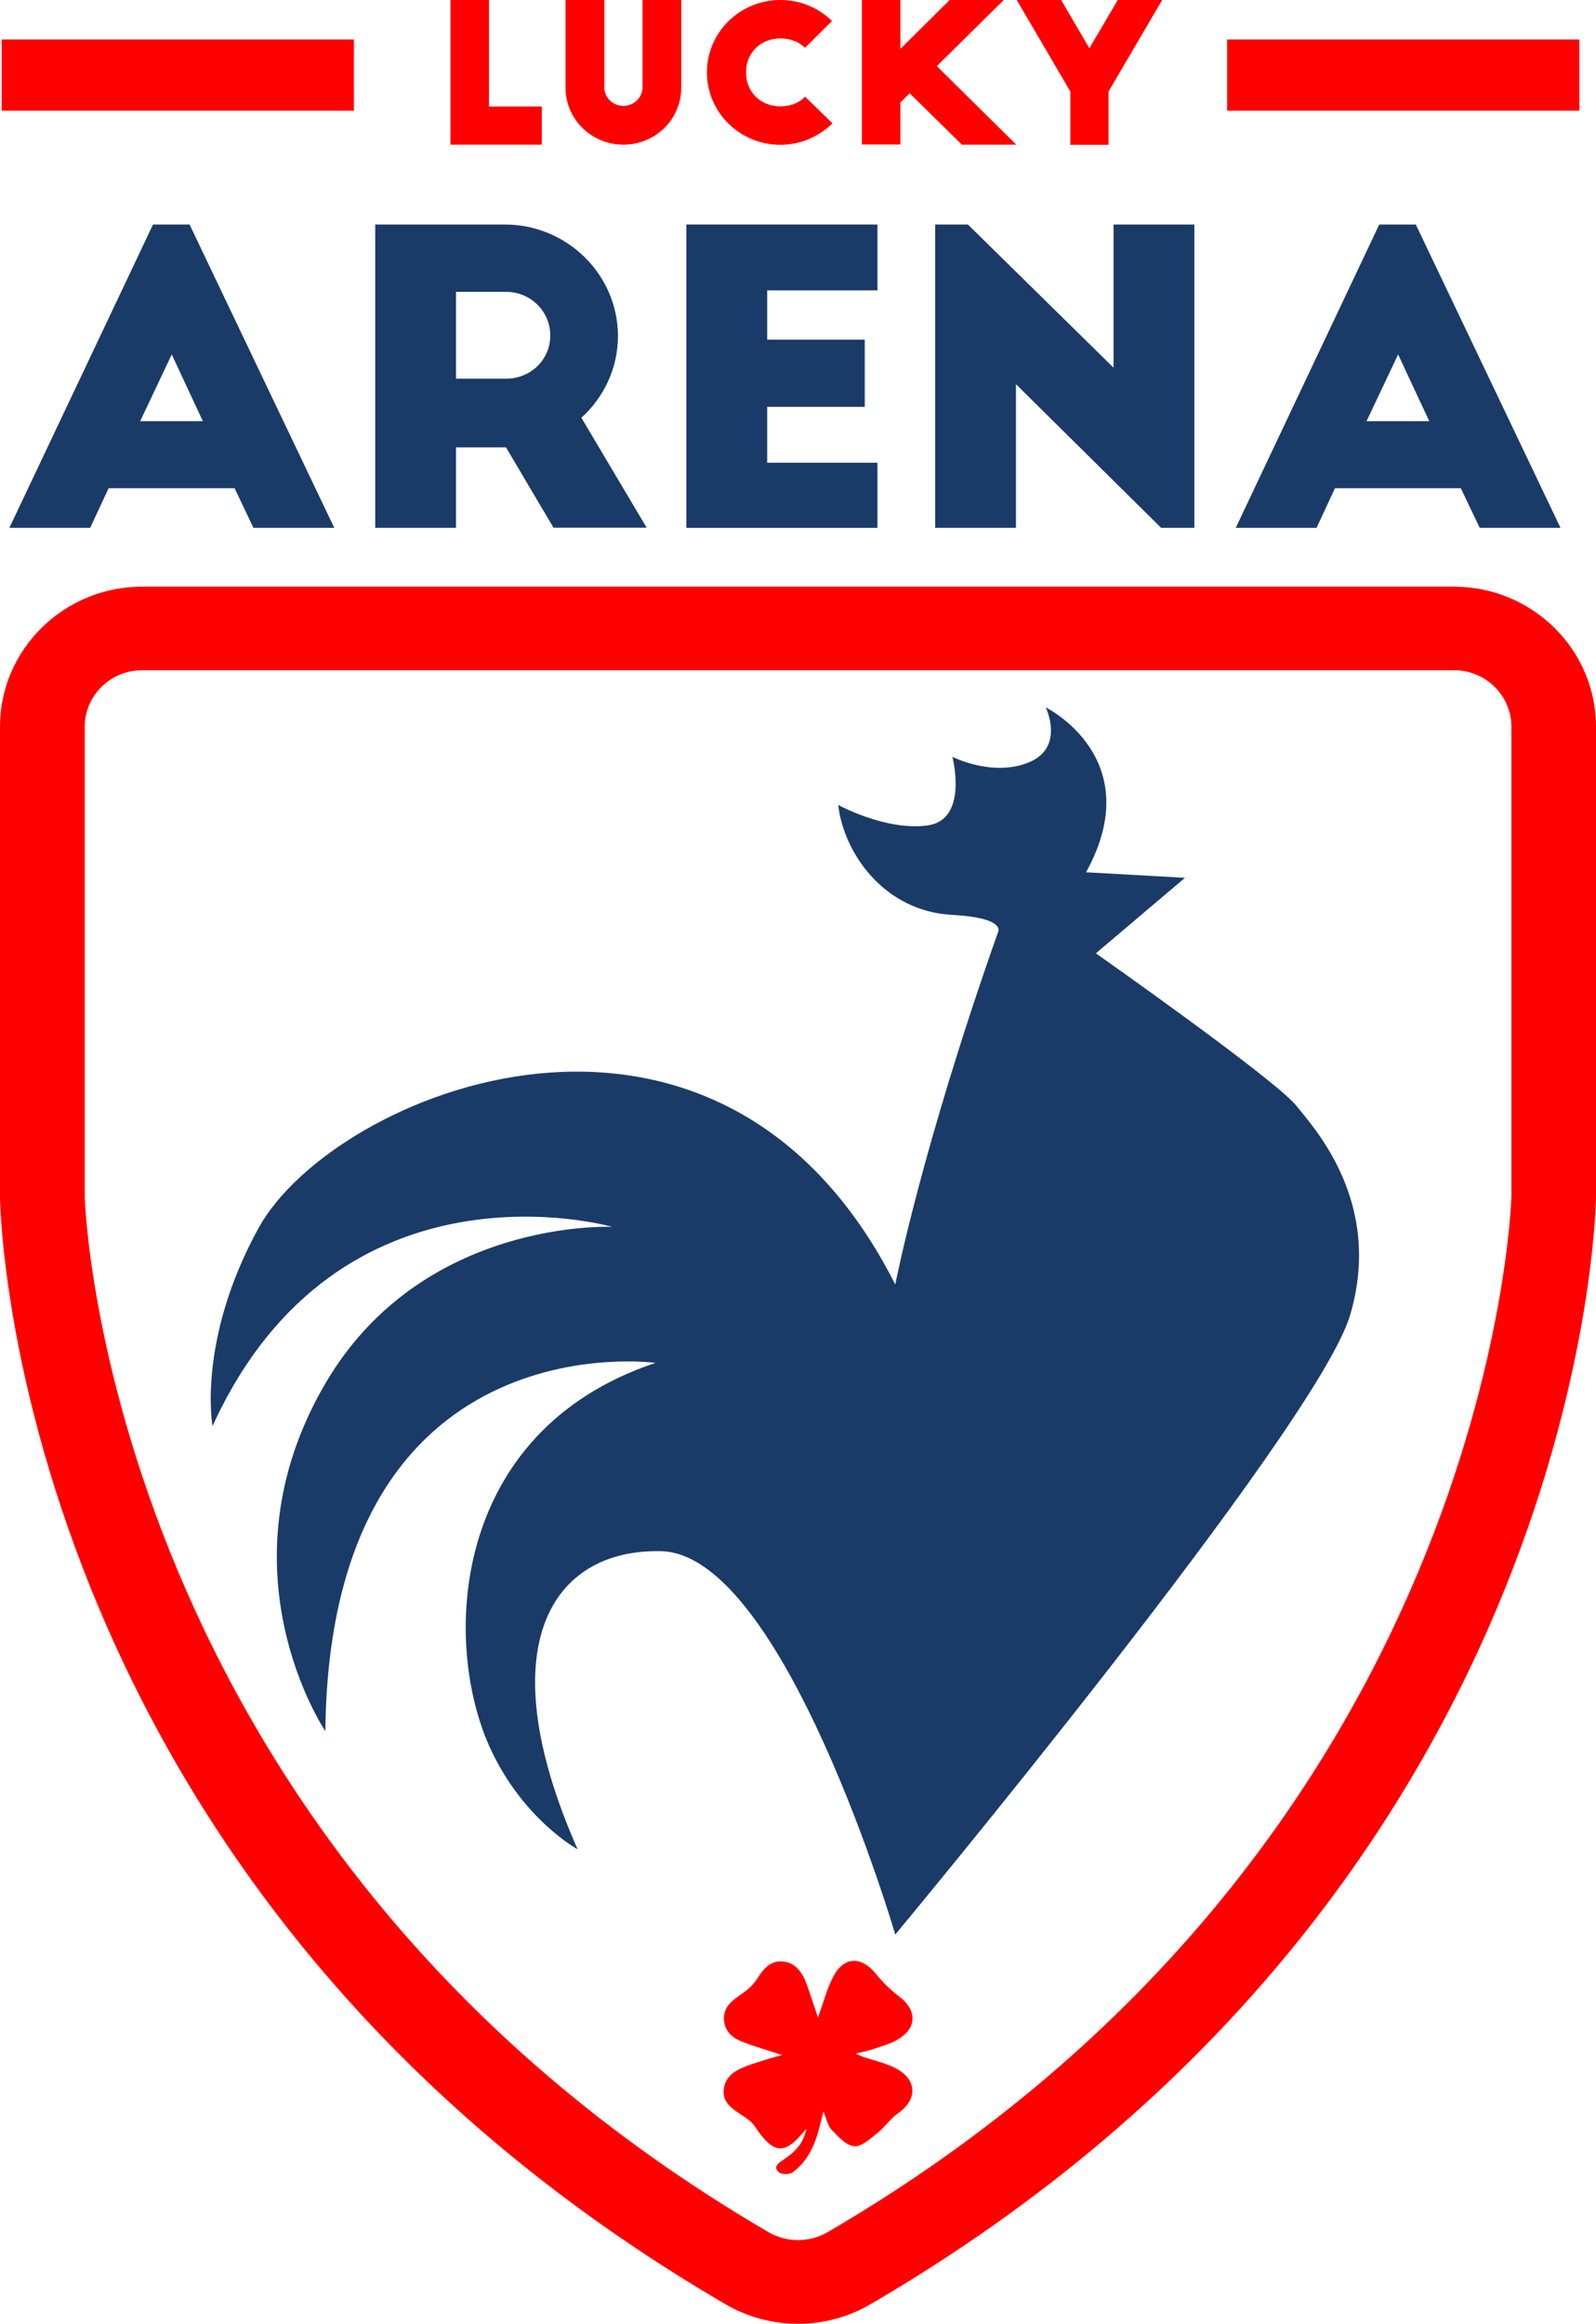 <svg width="136" height="198" viewBox="0 0 136 198" fill="none" xmlns="http://www.w3.org/2000/svg">
<g clip-path="url(#clip0_5_5)">
<path d="M71.424 68.585C71.424 68.585 75.465 70.807 79.018 70.337C82.57 69.867 81.155 64.485 81.155 64.485C81.155 64.485 84.591 66.237 87.68 64.955C90.77 63.673 89.109 60.271 89.109 60.271C89.109 60.271 97.9 64.599 92.546 74.323L100.977 74.793L93.382 81.228C93.382 81.228 108.7 91.993 110.476 94.227C111.969 96.106 117.89 102.453 115.045 112.062C112.201 121.659 76.289 164.831 76.289 164.831C76.289 164.831 66.79 132.41 56.338 132.169C46.942 131.953 41.614 140.37 49.221 157.57C49.221 157.57 44.664 155.095 41.858 149.141C37.61 140.141 38.293 121.976 55.862 116.124C55.862 116.124 28.085 112.265 27.725 147.504C27.725 147.504 18.419 133.781 27.725 117.876C35.989 103.748 52.181 104.535 52.181 104.535C52.181 104.535 28.909 97.858 18.11 121.506C18.11 121.506 16.771 114.22 22.023 104.649C28.369 93.085 61.127 79.489 76.289 109.447C76.289 109.447 78.503 97.934 85.067 79.362C85.067 79.362 85.66 78.195 81.155 77.954C75.324 77.649 71.9 72.686 71.424 68.585Z" fill="#1A3B67"/>
<path d="M69.699 171.901C69.339 170.848 69.055 169.908 68.708 168.982C68.347 168.042 67.768 167.205 66.687 167.128C65.58 167.04 65.001 167.839 64.447 168.702C64.113 169.223 63.585 169.642 63.057 169.997C62.285 170.518 61.629 171.076 61.693 172.104C61.757 173.082 62.401 173.628 63.225 173.958C64.267 174.364 65.349 174.669 66.648 175.1C66.018 175.278 65.529 175.405 65.052 175.557C64.46 175.748 63.868 175.925 63.302 176.166C62.44 176.522 61.757 177.08 61.667 178.083C61.577 179.124 62.337 179.632 63.096 180.14C63.534 180.432 64.023 180.736 64.306 181.155C65.941 183.618 66.88 183.681 68.708 181.371C68.489 182.488 68 183.186 66.713 184.049C66.275 184.341 65.876 184.671 66.378 185.09C66.61 185.293 67.279 185.293 67.549 185.09C68.824 184.151 69.429 182.793 69.815 181.307C69.918 180.914 70.008 180.52 70.162 179.911C70.458 180.584 70.536 181.142 70.87 181.473C71.424 182.044 72.093 182.805 72.788 182.869C73.406 182.932 74.153 182.234 74.757 181.752C75.401 181.244 75.864 180.52 76.521 180.063C78.194 178.883 78.168 177.22 76.354 176.243C75.813 175.951 75.208 175.773 74.616 175.583C74.075 175.418 73.509 175.303 72.93 174.973C73.445 174.846 73.985 174.745 74.487 174.567C75.182 174.326 75.916 174.135 76.534 173.755C78.156 172.777 78.143 171.267 76.637 170.124C75.89 169.566 75.208 168.893 74.629 168.169C73.419 166.671 71.926 166.684 71.025 168.385C70.471 169.426 70.175 170.594 69.712 171.889L69.699 171.901Z" fill="#FF0000"/>
<path d="M68 198C65.863 198 63.714 197.441 61.809 196.324C1.776 161.289 0.039 104.458 0 102.059V61.921C0 55.346 5.432 49.989 12.099 49.989H123.901C130.568 49.989 136 55.346 136 61.921V101.996C135.961 104.458 134.224 161.289 74.191 196.324C72.286 197.441 70.137 198 68 198ZM12.099 57.11C9.409 57.11 7.221 59.268 7.221 61.921V101.996C7.221 102.478 9.036 157.252 65.49 190.193C67.035 191.094 68.965 191.094 70.523 190.193C127.119 157.164 128.779 102.478 128.792 101.932V61.921C128.792 59.268 126.604 57.11 123.914 57.11H12.099Z" fill="#FF0000"/>
<path d="M0.798 44.975L13.039 19.13H16.154L28.485 44.975H21.598L19.989 41.598H9.255L7.684 44.975H0.798ZM11.945 35.886H17.286L14.635 30.199L11.945 35.886Z" fill="#1A3B67"/>
<path d="M47.174 44.975L43.119 38.12H38.859V44.975H31.973V19.13H43.016C48.332 19.13 52.657 23.408 52.657 28.637C52.657 31.392 51.434 33.88 49.542 35.594L55.103 44.962H47.174V44.975ZM38.859 32.268H43.119C45.218 32.268 46.891 30.643 46.891 28.587C46.891 26.53 45.218 24.867 43.119 24.867H38.859V32.281V32.268Z" fill="#1A3B67"/>
<path d="M58.488 19.13H74.77V24.741H65.374V28.942H73.689V34.667H65.374V39.427H74.77V44.975H58.488V19.13Z" fill="#1A3B67"/>
<path d="M98.943 44.975L86.574 32.738V44.975H79.687V19.13H82.48L94.888 31.329V19.13H101.775V44.975H98.943Z" fill="#1A3B67"/>
<path d="M105.302 44.975L117.529 19.13H120.644L132.975 44.975H126.089L124.48 41.598H113.758L112.188 44.975H105.302ZM116.448 35.886H121.79L119.138 30.199L116.448 35.886Z" fill="#1A3B67"/>
<path d="M38.383 0H41.665V9.076H46.17V12.326H38.383V0Z" fill="#FF0000"/>
<path d="M51.486 7.413C51.486 8.302 52.22 9.025 53.121 9.025C54.022 9.025 54.755 8.302 54.755 7.413V0H58.05V7.464C58.05 10.181 55.837 12.326 53.121 12.326C50.405 12.326 48.191 10.168 48.191 7.464V0H51.499V7.413H51.486Z" fill="#FF0000"/>
<path d="M68.605 4.075C68.09 3.567 67.356 3.275 66.507 3.275C64.808 3.275 63.572 4.494 63.572 6.169C63.572 7.845 64.808 9.063 66.507 9.063C67.356 9.063 68.09 8.772 68.605 8.238L70.935 10.511C69.802 11.628 68.232 12.338 66.494 12.338C63.044 12.338 60.239 9.571 60.239 6.169C60.239 2.767 63.044 0 66.494 0C68.206 0 69.763 0.673 70.896 1.79L68.592 4.075H68.605Z" fill="#FF0000"/>
<path d="M85.531 0L79.829 5.636L86.599 12.326H81.966L77.512 7.946L76.727 8.733V12.313H73.445V0H76.727V4.164L80.923 0H85.531Z" fill="#FF0000"/>
<path d="M94.464 7.794V12.338H91.207V7.794L86.638 0H90.422L92.829 4.113L95.249 0H99.033L94.464 7.794Z" fill="#FF0000"/>
<path d="M30.158 3.364H0.142V9.432H30.158V3.364Z" fill="#FF0000"/>
<path d="M134.584 3.364H104.568V9.432H134.584V3.364Z" fill="#FF0000"/>
</g>
<defs>
<clipPath id="clip0_5_5">
<rect width="136" height="198" fill="white"/>
</clipPath>
</defs>
</svg>
